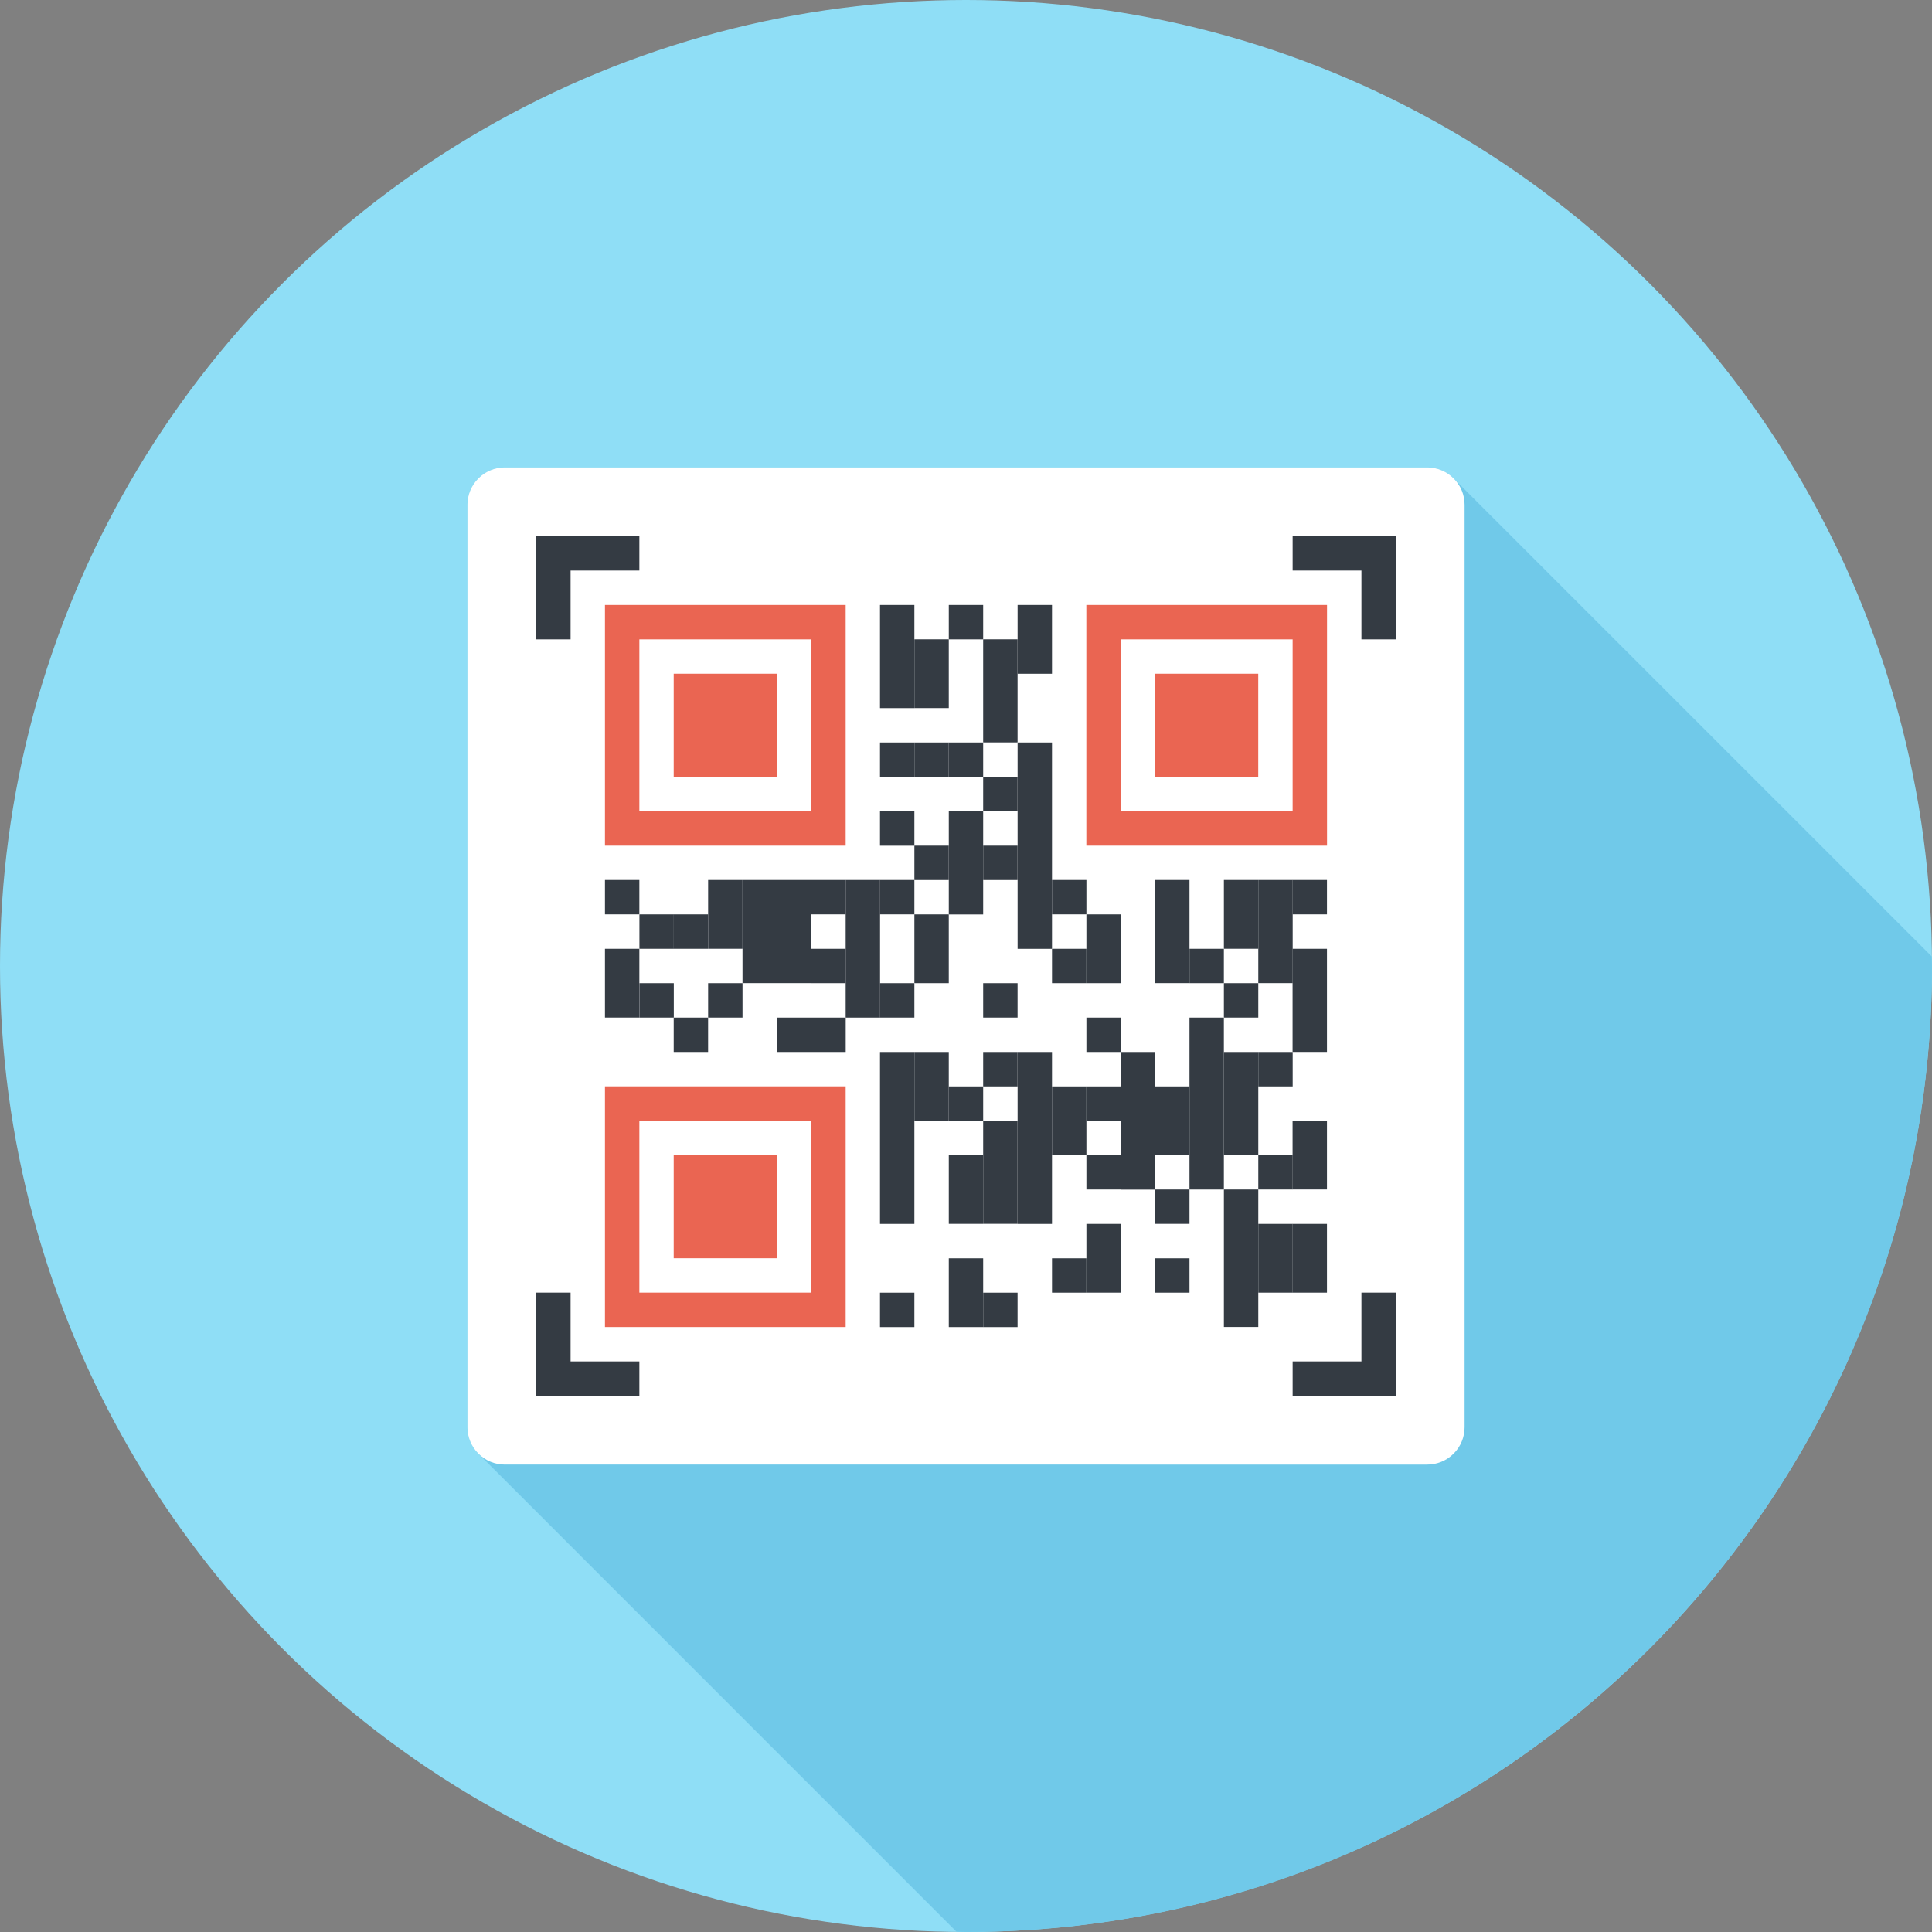 <?xml version="1.0" encoding="iso-8859-1"?>
<!-- Generator: Adobe Illustrator 19.0.0, SVG Export Plug-In . SVG Version: 6.00 Build 0)  -->
<svg version="1.1" id="Layer_1" xmlns="http://www.w3.org/2000/svg" xmlns:xlink="http://www.w3.org/1999/xlink" x="0px" y="0px"
	 viewBox="0 0 512 512" style="enable-background:new 0 0 512 512;" xml:space="preserve">
<rect x="0" y="0" width="512" height="512" fill="#808080" stroke="none"/>
<circle style="fill:#8FDEF6;" cx="256" cy="256" r="256"/>
<path style="fill:#70C9E9;" d="M512,256c0-0.846-0.056-1.678-0.066-2.524L385.222,126.778c-1.916-1.949-4.463-2.907-7.003-2.907
	H133.781c-2.543,0-5.087,0.958-7.003,2.907c-1.949,1.916-2.907,4.463-2.907,7.003v244.439c0,2.543,0.958,5.087,2.907,7.003
	l126.699,126.712c0.846,0.01,1.678,0.066,2.524,0.066C397.388,512,512,397.381,512,256z"/>
<path style="fill:#FFFFFF;" d="M133.781,388.129c-2.537,0-5.07-0.968-7.006-2.904c-1.936-1.932-2.904-4.473-2.904-7.006V133.781
	c0-2.537,0.968-5.074,2.904-7.006c1.936-1.936,4.473-2.904,7.006-2.904h244.439c2.537,0,5.07,0.968,7.006,2.904
	c1.936,1.932,2.904,4.473,2.904,7.006v244.439c0,2.537-0.968,5.074-2.904,7.006c-1.936,1.936-4.473,2.904-7.006,2.904H133.781z"/>
<g>
	<rect x="160.322" y="233.208" style="fill:#343B43;" width="9.117" height="9.11"/>
	<rect x="160.322" y="251.442" style="fill:#343B43;" width="9.117" height="18.227"/>
	<rect x="169.456" y="242.325" style="fill:#343B43;" width="9.107" height="9.117"/>
	<rect x="169.456" y="260.555" style="fill:#343B43;" width="9.107" height="9.117"/>
	<rect x="178.539" y="242.325" style="fill:#343B43;" width="9.114" height="9.117"/>
	<rect x="178.539" y="269.675" style="fill:#343B43;" width="9.114" height="9.11"/>
	<rect x="187.66" y="233.208" style="fill:#343B43;" width="9.114" height="18.227"/>
	<rect x="187.66" y="260.555" style="fill:#343B43;" width="9.114" height="9.117"/>
	<rect x="196.773" y="233.208" style="fill:#343B43;" width="9.114" height="27.334"/>
	<rect x="205.89" y="233.208" style="fill:#343B43;" width="9.114" height="27.334"/>
	<rect x="205.89" y="269.675" style="fill:#343B43;" width="9.114" height="9.11"/>
	<rect x="215.007" y="233.208" style="fill:#343B43;" width="9.114" height="9.11"/>
	<rect x="215.007" y="251.442" style="fill:#343B43;" width="9.114" height="9.11"/>
	<rect x="215.007" y="269.675" style="fill:#343B43;" width="9.114" height="9.11"/>
	<rect x="224.111" y="233.208" style="fill:#343B43;" width="9.11" height="36.468"/>
	<rect x="233.208" y="160.322" style="fill:#343B43;" width="9.114" height="27.334"/>
	<rect x="233.208" y="196.773" style="fill:#343B43;" width="9.114" height="9.117"/>
	<rect x="233.208" y="215.007" style="fill:#343B43;" width="9.114" height="9.114"/>
	<rect x="233.208" y="233.208" style="fill:#343B43;" width="9.114" height="9.11"/>
	<rect x="233.208" y="260.555" style="fill:#343B43;" width="9.114" height="9.117"/>
	<rect x="233.208" y="278.792" style="fill:#343B43;" width="9.114" height="45.558"/>
	<rect x="233.208" y="342.578" style="fill:#343B43;" width="9.114" height="9.114"/>
	<rect x="242.325" y="169.422" style="fill:#343B43;" width="9.11" height="18.224"/>
	<rect x="242.325" y="196.773" style="fill:#343B43;" width="9.11" height="9.117"/>
	<rect x="242.325" y="224.107" style="fill:#343B43;" width="9.11" height="9.114"/>
	<rect x="242.325" y="242.325" style="fill:#343B43;" width="9.11" height="18.227"/>
	<rect x="242.325" y="278.792" style="fill:#343B43;" width="9.11" height="18.227"/>
	<rect x="251.442" y="160.322" style="fill:#343B43;" width="9.11" height="9.114"/>
	<rect x="251.442" y="196.773" style="fill:#343B43;" width="9.11" height="9.117"/>
	<rect x="251.442" y="215.007" style="fill:#343B43;" width="9.11" height="27.334"/>
	<rect x="251.442" y="287.909" style="fill:#343B43;" width="9.11" height="9.114"/>
	<rect x="251.442" y="306.11" style="fill:#343B43;" width="9.11" height="18.224"/>
	<rect x="251.442" y="333.461" style="fill:#343B43;" width="9.11" height="18.227"/>
	<rect x="260.552" y="169.422" style="fill:#343B43;" width="9.114" height="27.331"/>
	<rect x="260.552" y="205.89" style="fill:#343B43;" width="9.114" height="9.11"/>
	<rect x="260.552" y="224.107" style="fill:#343B43;" width="9.114" height="9.114"/>
	<rect x="260.552" y="260.555" style="fill:#343B43;" width="9.114" height="9.117"/>
	<rect x="260.552" y="278.792" style="fill:#343B43;" width="9.114" height="9.114"/>
	<rect x="260.552" y="296.993" style="fill:#343B43;" width="9.114" height="27.331"/>
	<rect x="260.552" y="342.578" style="fill:#343B43;" width="9.114" height="9.114"/>
	<rect x="269.675" y="160.322" style="fill:#343B43;" width="9.114" height="18.227"/>
	<rect x="269.675" y="196.773" style="fill:#343B43;" width="9.114" height="54.678"/>
	<rect x="269.675" y="278.792" style="fill:#343B43;" width="9.114" height="45.558"/>
	<rect x="278.792" y="233.208" style="fill:#343B43;" width="9.117" height="9.11"/>
	<rect x="278.792" y="251.442" style="fill:#343B43;" width="9.117" height="9.11"/>
	<rect x="278.792" y="287.909" style="fill:#343B43;" width="9.117" height="18.224"/>
	<rect x="278.792" y="333.461" style="fill:#343B43;" width="9.117" height="9.114"/>
	<rect x="287.909" y="242.325" style="fill:#343B43;" width="9.107" height="18.227"/>
	<rect x="287.909" y="269.675" style="fill:#343B43;" width="9.107" height="9.11"/>
	<rect x="287.909" y="287.909" style="fill:#343B43;" width="9.107" height="9.114"/>
	<rect x="287.909" y="306.11" style="fill:#343B43;" width="9.107" height="9.117"/>
	<rect x="287.909" y="324.344" style="fill:#343B43;" width="9.107" height="18.227"/>
	<rect x="296.993" y="278.792" style="fill:#343B43;" width="9.114" height="36.468"/>
	<rect x="306.11" y="233.208" style="fill:#343B43;" width="9.117" height="27.334"/>
	<rect x="306.11" y="287.909" style="fill:#343B43;" width="9.117" height="18.224"/>
	<rect x="306.11" y="315.227" style="fill:#343B43;" width="9.117" height="9.107"/>
	<rect x="306.11" y="333.461" style="fill:#343B43;" width="9.117" height="9.114"/>
	<rect x="315.227" y="251.442" style="fill:#343B43;" width="9.11" height="9.11"/>
	<rect x="315.227" y="269.675" style="fill:#343B43;" width="9.11" height="45.561"/>
	<rect x="324.344" y="233.208" style="fill:#343B43;" width="9.114" height="18.227"/>
	<rect x="324.344" y="260.555" style="fill:#343B43;" width="9.114" height="9.117"/>
	<rect x="324.344" y="278.792" style="fill:#343B43;" width="9.114" height="27.334"/>
	<rect x="324.344" y="315.227" style="fill:#343B43;" width="9.114" height="36.435"/>
	<rect x="333.461" y="233.208" style="fill:#343B43;" width="9.11" height="27.334"/>
	<rect x="333.461" y="278.792" style="fill:#343B43;" width="9.11" height="9.114"/>
	<rect x="333.461" y="306.11" style="fill:#343B43;" width="9.11" height="9.117"/>
	<rect x="333.461" y="324.344" style="fill:#343B43;" width="9.11" height="18.227"/>
</g>
<g>
	<rect x="306.11" y="178.539" style="fill:#EA6552;" width="27.337" height="27.334"/>
	<path style="fill:#EA6552;" d="M287.893,160.322v63.785h63.782v-63.785H287.893L287.893,160.322z M342.561,214.994H297v-45.558
		h45.561V214.994z"/>
</g>
<g>
	<rect x="342.545" y="233.208" style="fill:#343B43;" width="9.114" height="9.11"/>
	<rect x="342.545" y="251.442" style="fill:#343B43;" width="9.114" height="27.334"/>
	<rect x="342.545" y="296.993" style="fill:#343B43;" width="9.114" height="18.227"/>
	<rect x="342.545" y="324.344" style="fill:#343B43;" width="9.114" height="18.227"/>
</g>
<g>
	<rect x="178.539" y="178.539" style="fill:#EA6552;" width="27.337" height="27.334"/>
	<path style="fill:#EA6552;" d="M160.322,160.322v63.785h63.789v-63.785H160.322L160.322,160.322z M214.997,214.994h-45.558v-45.558
		h45.558V214.994z"/>
	<rect x="178.539" y="306.11" style="fill:#EA6552;" width="27.337" height="27.334"/>
	<path style="fill:#EA6552;" d="M160.322,287.893v63.785h63.789v-63.785H160.322z M214.997,342.564h-45.558v-45.558h45.558V342.564z
		"/>
</g>
<g>
	<polygon style="fill:#343B43;" points="342.561,151.208 360.792,151.208 360.792,169.436 369.899,169.436 369.899,142.098 
		342.561,142.098 	"/>
	<polygon style="fill:#343B43;" points="151.212,169.436 151.212,151.208 169.439,151.208 169.439,142.098 142.098,142.098 
		142.098,169.436 	"/>
	<polygon style="fill:#343B43;" points="342.561,360.792 360.792,360.792 360.792,342.564 369.899,342.564 369.899,369.902 
		342.561,369.902 	"/>
	<polygon style="fill:#343B43;" points="151.212,342.564 151.212,360.792 169.439,360.792 169.439,369.902 142.098,369.902 
		142.098,342.564 	"/>
</g>
<g>
</g>
<g>
</g>
<g>
</g>
<g>
</g>
<g>
</g>
<g>
</g>
<g>
</g>
<g>
</g>
<g>
</g>
<g>
</g>
<g>
</g>
<g>
</g>
<g>
</g>
<g>
</g>
<g>
</g>
</svg>

